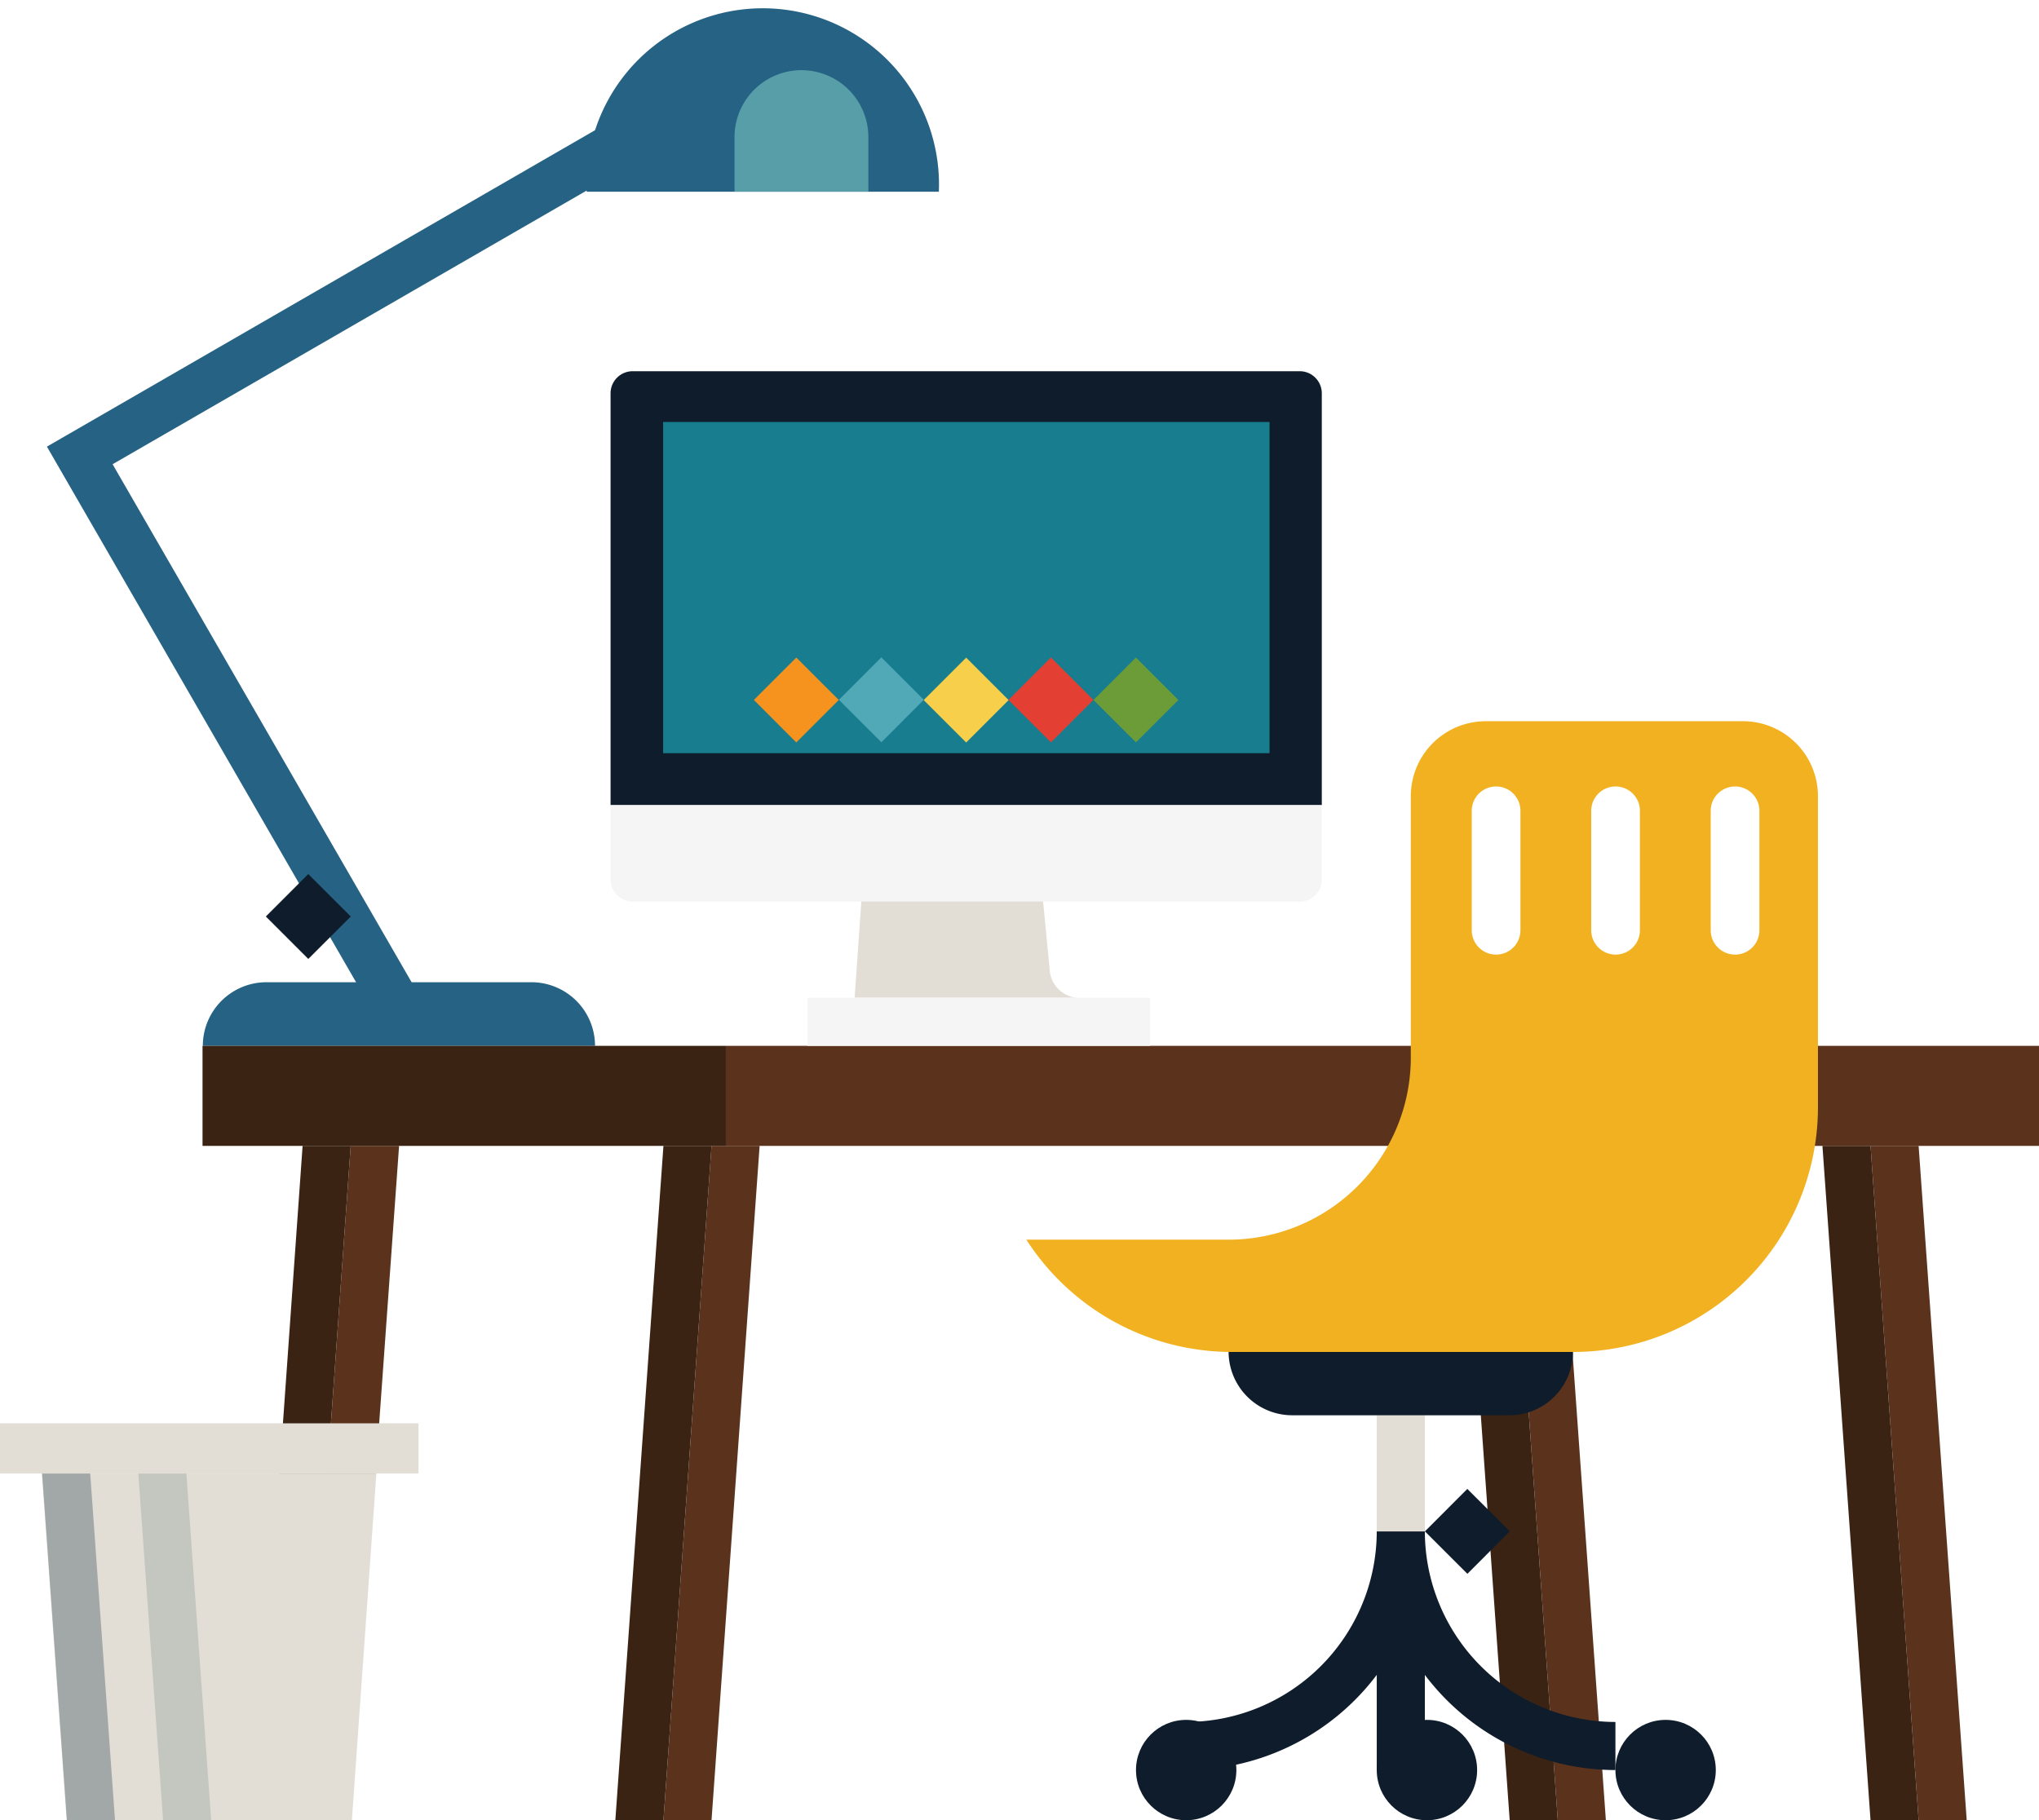<svg xmlns="http://www.w3.org/2000/svg" viewBox="0 -0.52 68.26 60.95"><title>Depositphotos_79018510_07</title><g data-name="Layer 2" style="isolation:isolate"><path d="M19.64 5.9a5.9 5.9 0 1 1 11.79 0z" fill="#256284"/><path d="M17.8 32.37H8.91a2.13 2.13 0 0 0-2.12 2.13h13.13a2.13 2.13 0 0 0-2.12-2.13z" fill="#256284"/><path fill="#5b331d" d="M23.82 60.43h-1.61l1.61-22.58h1.61l-1.61 22.58z"/><path fill="#3b2314" d="M22.21 60.43H20.6l1.61-22.58h1.61l-1.61 22.58z"/><path fill="#5b331d" d="M11.74 60.43h-1.61l1.61-22.58h1.62l-1.62 22.58z"/><path fill="#3b2314" d="M10.13 60.43h-1.6l1.6-22.58h1.61l-1.61 22.58z"/><path fill="#5b331d" d="M65.84 60.43h-1.61l-1.61-22.58h1.61l1.61 22.58z"/><path fill="#3b2314" d="M64.23 60.43h-1.61l-1.61-22.58h1.61l1.61 22.58z"/><path fill="#5b331d" d="M53.76 60.43h-1.61l-1.61-22.58h1.61l1.61 22.58z"/><path fill="#3b2314" d="M52.15 60.43h-1.61l-1.61-22.58h1.61l1.61 22.58z"/><path fill="#3b2314" d="M6.78 34.5H24.3v3.35H6.78z"/><path fill="#5b331d" d="M24.3 34.5h43.96v3.35H24.3z"/><path fill="none" stroke="#256284" stroke-width="1.61" d="M13.15 32.89L2.67 14.73 20.82 4.25"/><path fill="#0e1c2b" d="M8.9 30.169l1.42-1.421 1.422 1.421-1.421 1.421z"/><path d="M20.44 12.65v13.79h23.81V12.65a.74.74 0 0 0-.74-.74H21.18a.74.74 0 0 0-.74.74z" fill="#0e1c2b"/><path d="M28.85 29.46h6.05l.24 2.48a1 1 0 0 0 .93.95h-7.46z" fill="#e2ded5"/><path fill="#f5f5f5" d="M27.03 32.89H38.5v1.61H27.03z"/><path d="M44.25 26.44H20.44v2.49a.74.74 0 0 0 .74.74h22.33a.74.74 0 0 0 .74-.74z" fill="#f5f5f5"/><path fill="#177d8f" d="M22.2 13.61h20.3V24.7H22.2z"/><path fill="#f7cf4a" d="M30.923 22.922l1.422-1.421 1.421 1.421-1.421 1.421z"/><path fill="#e34033" d="M33.76 22.917l1.421-1.422 1.422 1.421-1.421 1.422z"/><path fill="#f6921e" d="M25.237 22.918l1.421-1.42 1.422 1.42-1.422 1.422z"/><path fill="#6b9c38" d="M36.607 22.919l1.421-1.422 1.421 1.422-1.42 1.42z"/><path fill="#51a8b7" d="M28.084 22.914l1.421-1.422 1.422 1.421-1.421 1.422z"/><path d="M29.07 5.9V4.07a2.24 2.24 0 0 0-4.48 0V5.9z" style="mix-blend-mode:screen" fill="#72bdba" opacity=".66"/><path fill="#0e1c2b" d="M47.702 50.758l1.42-1.422 1.422 1.421-1.42 1.422z"/><path fill="#0e1c2b" d="M46.09 50.9h1.61v7.85h-1.61z"/><path d="M47.7 50.76h-1.61a6.39 6.39 0 0 1-6.38 6.38v1.61a8 8 0 0 0 7.99-7.99z" fill="#0e1c2b"/><path d="M46.09 50.76h1.61a6.39 6.39 0 0 0 6.38 6.38v1.61a8 8 0 0 1-7.99-7.99z" fill="#0e1c2b"/><circle cx="39.71" cy="58.75" r="1.68" fill="#0e1c2b"/><circle cx="47.77" cy="58.75" r="1.68" fill="#0e1c2b"/><circle cx="55.76" cy="58.75" r="1.68" fill="#0e1c2b"/><path fill="#e2ded5" d="M46.09 46.87h1.61v3.89h-1.61z"/><path d="M43.26 46.87h7.27a2.13 2.13 0 0 0 2.13-2.13H41.13a2.13 2.13 0 0 0 2.13 2.13z" fill="#0e1c2b"/><path d="M58.37 23.63h-8.63a2.51 2.51 0 0 0-2.51 2.51v8.75a6.1 6.1 0 0 1-6.1 6.1h-6.77a8.18 8.18 0 0 0 6.88 3.76h11.42a8.2 8.2 0 0 0 8.2-8.2v-10.4a2.51 2.51 0 0 0-2.49-2.52zm-7.47 7a.81.81 0 1 1-1.63 0v-4a.81.81 0 1 1 1.63 0zm4 0a.81.81 0 1 1-1.63 0v-4a.81.81 0 0 1 1.63 0zm4 0a.81.81 0 1 1-1.63 0v-4a.81.81 0 0 1 1.63 0z" fill="#f2b120"/><path fill="#e2ded5" d="M12.6 48.82H1.4l.83 11.61h9.55l.82-11.61z"/><path style="mix-blend-mode:multiply" fill="#1f3c4c" opacity=".33" d="M1.41 48.82l.83 11.61h1.61l-.83-11.61H1.41z"/><path style="mix-blend-mode:multiply" fill="#1f3c4c" opacity=".15" d="M4.63 48.82l.83 11.61h1.61l-.83-11.61H4.63z"/><path fill="#e2ded5" d="M0 47.14h14.01v1.68H0z"/></g></svg>